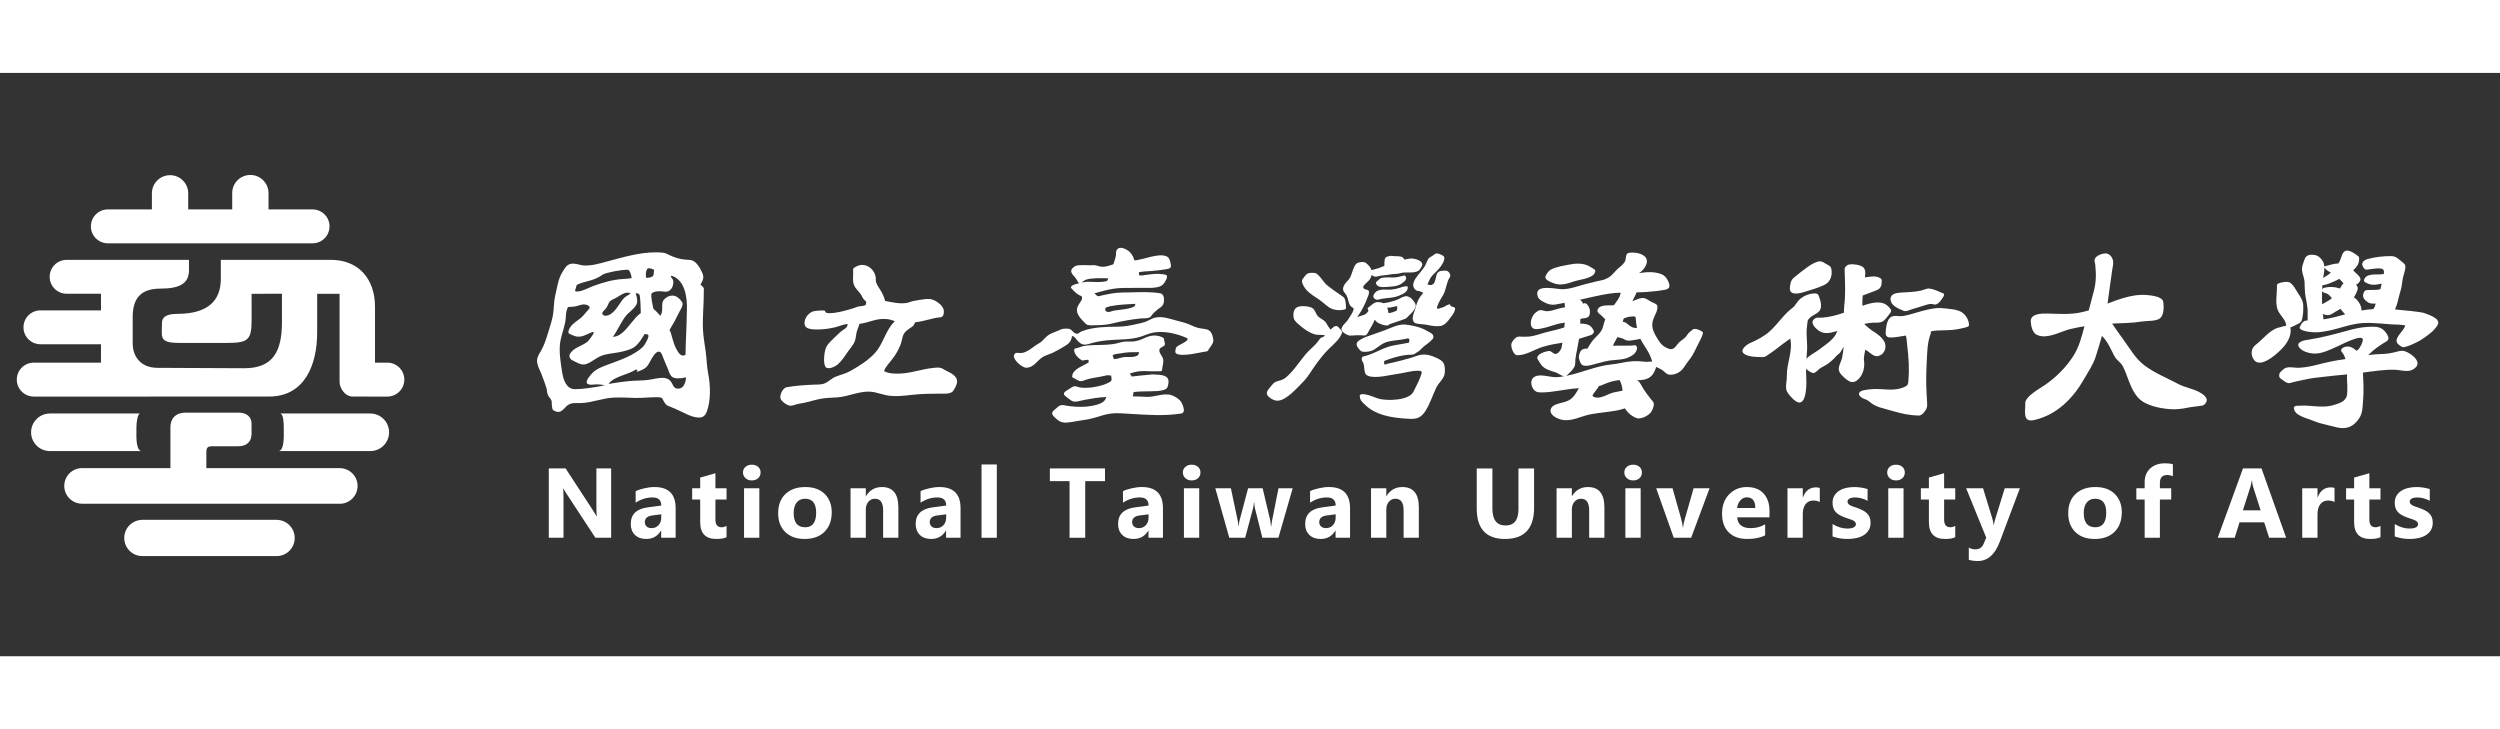 <svg width="240" height="70" viewBox="0 0 300 70" fill="none" xmlns="http://www.w3.org/2000/svg">
<rect x="0" y="0" width="300" height="70" fill="#333333" stroke="none"/>
<path fill-rule="evenodd" clip-rule="evenodd" d="M84.982 36.086C84.811 35.228 84.805 34.347 84.691 33.481C84.57 32.571 84.392 31.667 84.353 30.748C84.289 29.244 84.469 27.743 84.455 26.239C84.454 26.12 84.494 25.846 84.409 25.74C84.294 25.596 84.214 25.544 84.166 25.512C84.035 25.426 84.074 25.358 84.146 25.235C84.165 25.202 84.19 25.159 84.22 25.104C84.513 24.571 84.418 24.219 84.094 23.627C83.917 23.244 83.588 22.822 83.329 22.646C83.046 22.453 82.879 22.444 82.546 22.425C82.354 22.414 82.114 22.4 81.775 22.346C81.052 22.21 80.524 21.954 80.175 21.785C80.091 21.744 80.017 21.708 79.942 21.675C79.792 21.585 79.33 21.531 78.707 21.531C76.705 21.531 74.76 22.119 72.843 22.632C71.961 22.868 71.065 23.142 70.142 23.111C69.612 23.093 69.079 22.814 68.547 22.901C67.975 22.995 67.78 23.459 67.491 23.903L67.474 23.929C66.991 24.669 66.841 25.828 66.633 26.677C66.45 27.426 66.488 28.204 66.369 28.962C66.251 29.717 65.998 30.441 65.773 31.168C65.534 31.939 65.299 32.724 64.878 33.42C64.626 33.837 64.398 34.202 64.456 34.703C64.512 35.185 64.758 35.614 64.94 36.056C65.168 36.611 65.364 37.179 65.553 37.748C65.654 38.051 65.633 38.395 65.765 38.687C65.885 38.952 66.193 39.15 66.203 39.461C66.213 39.802 66.231 40.372 66.39 40.471C66.616 40.61 66.813 40.678 66.992 40.678C67.345 40.678 67.594 40.403 67.858 40.113C68.437 39.475 68.998 39.652 69.794 39.614C71.09 39.553 72.306 39.031 73.606 38.963C74.481 38.917 75.357 38.98 76.232 39.001C77.081 39.021 77.922 38.914 78.77 38.914C79.323 38.914 79.437 38.989 79.478 39.07L79.512 39.138C79.658 39.43 79.857 39.829 80.157 39.946C80.791 40.192 81.386 40.453 81.996 40.759C82.6 41.062 83.249 41.358 83.938 41.358C84.369 41.358 84.645 41.082 84.795 40.699C85.321 39.351 85.26 37.48 84.982 36.086ZM77.617 23.606C77.683 23.48 77.767 23.438 77.862 23.437C78.052 23.435 78.244 23.535 78.422 23.589L78.482 23.607L78.477 23.738C78.455 24.382 78.422 24.522 77.632 24.595L77.585 24.599L77.558 24.561C77.463 24.424 77.48 23.869 77.617 23.606ZM76.321 26.537L76.29 26.405C76.588 26.487 76.738 26.465 76.784 26.801C76.859 27.351 76.866 27.91 76.885 28.465C76.885 28.474 76.897 28.813 76.897 28.813L76.861 28.838C76.478 29.102 76.116 29.551 75.732 30.026C75.128 30.774 74.503 31.547 73.73 31.653L73.547 31.678L73.653 31.527C73.804 31.312 73.994 30.973 74.195 30.614C74.541 29.996 74.933 29.296 75.284 28.946C76.616 27.791 76.588 27.672 76.321 26.537ZM72.63 29.14C72.549 29.14 72.471 29.112 72.399 29.058C72.162 28.88 72.307 28.686 72.467 28.527C72.627 28.369 72.773 28.206 72.875 28.004C72.975 27.805 73.033 27.582 73.191 27.417C73.359 27.241 73.604 27.154 73.818 27.049C74.231 26.845 74.795 26.354 75.319 26.368C75.44 26.371 75.56 26.402 75.674 26.469C75.636 26.507 75.591 26.532 75.543 26.561C75.246 26.738 74.964 26.896 74.744 27.17C74.22 27.824 73.627 29.138 72.63 29.14ZM69.016 26.094C69.017 26.091 69.109 25.796 69.199 25.473L69.209 25.438L69.242 25.422C69.647 25.223 70.054 25.116 70.448 25.013C71.044 24.856 71.66 24.694 72.316 24.205C72.729 23.958 74.464 23.618 75.309 23.618C75.614 23.618 75.763 24.384 75.789 24.537L75.802 24.61L75.73 24.629C75.484 24.693 75.104 24.714 74.736 24.734C73.529 24.801 72.368 25.151 71.235 25.556C70.634 25.771 69.867 26.235 69.216 26.235C69.13 26.235 69.071 26.214 69.033 26.17L69.003 26.136L69.016 26.094ZM70.425 37.225C70.484 37.334 70.717 37.418 70.922 37.418C71.149 37.418 71.435 37.361 71.797 37.379C72.055 37.392 72.649 37.474 72.649 37.474C72.504 37.454 72.252 37.561 72.104 37.586C71.096 37.751 70.006 37.95 68.984 37.95C67.942 37.95 67.591 36.77 67.459 35.93C67.274 34.754 67.03 33.308 67.253 32.14C67.436 31.182 67.853 30.273 67.898 29.289C67.915 28.927 67.957 28.441 68.161 28.121L68.183 28.086L68.225 28.084C68.548 28.068 68.883 28.066 69.197 27.982C69.486 27.904 69.768 27.78 70.072 27.78C70.278 27.78 70.694 27.873 70.751 28.111C70.781 28.237 70.676 28.348 70.484 28.55C70.198 28.852 69.954 29.215 69.622 29.468C69.054 29.901 68.273 30.349 68.198 31.142C68.185 31.282 68.647 31.445 68.752 31.493C69.389 31.786 69.881 31.636 70.489 31.351C70.695 31.255 70.908 31.155 71.116 31.091L71.139 31.085H71.151C71.191 31.085 71.225 31.109 71.239 31.145C71.301 31.313 70.562 32.203 70.553 32.21C69.952 32.729 69.096 32.872 68.563 33.48C68.431 33.631 68.341 33.765 68.336 33.926C68.321 34.436 68.814 34.527 69.176 34.729C69.555 34.94 69.944 35.082 70.374 34.927C71.141 34.65 71.664 34.044 72.492 33.832C73.244 33.64 74.028 33.609 74.78 33.413C75.354 33.264 76.007 33.096 76.42 32.639C76.818 32.198 76.818 32.198 77.33 31.374L77.354 31.336H77.399C77.496 31.336 77.586 31.355 77.694 31.378C77.751 31.391 77.793 31.43 77.81 31.489C77.896 31.782 77.297 32.725 77.216 32.806C76.132 33.898 74.381 34.467 72.966 34.994C72.245 35.262 71.516 35.523 70.988 36.113C70.817 36.306 70.272 36.94 70.425 37.225ZM81.249 37.883C80.811 37.841 80.718 37.297 80.49 37.01C80.484 37.002 80.477 36.994 80.471 36.986C80.231 36.702 79.887 36.589 79.519 36.589C78.876 36.589 78.246 36.8 77.607 36.861C76.898 36.929 76.183 36.913 75.474 36.984C74.94 37.037 74.401 37.096 73.872 37.186C73.599 37.233 73.292 37.29 73.034 37.325C73.315 36.834 74.146 36.5 74.654 36.315C75.266 36.093 75.899 35.863 76.273 35.614L76.302 35.601L76.324 35.6C76.335 35.599 76.346 35.599 76.357 35.599C76.377 35.599 76.437 35.599 76.48 35.651C76.52 35.7 76.438 35.806 76.385 35.883C76.569 35.847 76.82 35.731 76.901 35.698C77.117 35.611 77.326 35.504 77.502 35.351C77.857 35.042 78.004 34.573 78.257 34.19C78.428 33.931 78.663 33.531 78.988 33.448C79.001 33.445 79.014 33.443 79.027 33.443C79.351 33.443 79.468 33.872 79.557 34.113C79.738 34.601 79.972 35.068 80.159 35.555C80.267 35.836 80.351 36.136 80.548 36.37C80.862 36.743 81.463 36.656 81.889 36.613C81.984 36.603 82.318 36.525 82.318 36.525C82.318 36.525 82.318 37.984 81.249 37.883ZM82.431 28.38C82.424 28.568 82.418 28.75 82.416 28.92C82.408 29.712 82.374 30.516 82.341 31.293C82.307 32.104 82.271 32.942 82.265 33.767V33.818L82.218 33.84C82.197 33.85 82.177 33.86 82.157 33.87C81.666 34.118 81.303 33.399 81.119 33.045C80.905 32.633 80.778 32.185 80.655 31.739C80.565 31.411 80.479 31.101 80.364 30.883L80.344 30.845L80.364 30.807C80.55 30.451 80.785 30.124 80.971 29.768C81.168 29.39 81.344 29 81.55 28.626C81.688 28.374 81.992 27.892 81.897 27.584C81.556 27.019 81.132 26.72 80.669 26.72C80.296 26.72 79.956 26.912 79.702 27.177C79.235 27.665 79.661 28.492 79.296 29.053L79.236 29.146L79.165 29.061C79.129 29.019 78.568 28.414 78.447 28.341L78.419 28.324L78.411 28.293C78.407 28.277 78.004 26.626 78.217 26.443C78.464 26.231 78.863 26.201 79.173 26.198C79.526 26.194 79.936 26.35 80.265 26.163C80.499 26.03 80.678 25.777 80.743 25.517C80.865 25.032 80.803 24.777 80.488 24.468L80.567 24.333C82.213 24.81 82.479 27.001 82.431 28.38Z" fill="white"/>
<path fill-rule="evenodd" clip-rule="evenodd" d="M105.642 29.541C106.201 29.486 106.779 29.536 107.273 29.753L107.381 29.801L107.297 29.885C106.253 30.928 106.001 32.479 105.03 33.571C104.221 34.482 103.078 35.185 102.023 35.779C101.465 36.093 100.841 36.221 100.254 36.464C99.743 36.675 99.365 37.133 98.839 37.301C98.462 37.421 98.014 37.392 97.623 37.409C96.56 37.455 95.479 37.536 94.429 37.709C93.964 37.786 93.656 38.456 93.639 38.872C93.624 39.249 93.973 39.51 94.253 39.698C94.599 39.93 94.871 40.011 95.271 39.862C95.707 39.7 96.17 39.665 96.62 39.56C97.252 39.413 97.873 39.218 98.512 39.099C99.16 38.978 99.812 38.988 100.467 38.938C102.004 38.821 103.398 37.989 104.968 38.327C105.421 38.424 105.86 38.575 106.314 38.67C107.339 38.884 108.411 38.746 109.44 38.631C110.552 38.506 111.634 38.49 112.751 38.488C113.174 38.487 114.046 38.569 114.354 38.193C114.751 37.623 114.909 37.179 114.831 36.841C114.665 36.119 113.694 35.875 113.152 35.514C112.791 35.274 112.258 35.372 111.854 35.417C110.625 35.554 109.445 35.986 108.209 36.068C107.572 36.111 106.787 36.112 106.194 35.842C106.194 35.842 106.148 35.821 106.147 35.82C105.926 35.719 106.721 34.782 106.8 34.688C107.444 33.926 108.057 32.938 108.251 31.947C108.398 31.199 108.653 31.017 109.211 30.618C109.334 30.53 109.478 30.46 109.583 30.349C109.695 30.231 109.718 30.079 109.814 29.951L109.835 29.923L109.869 29.919C110.393 29.856 110.905 29.736 111.415 29.604C111.894 29.48 112.347 29.362 112.91 29.317C113.001 29.31 113.078 29.259 113.139 29.167C113.278 28.956 113.297 28.578 113.227 28.372C113.06 27.877 112.561 27.502 112.111 27.285C111.717 27.095 111.298 27.096 110.875 27.162C110.444 27.229 110.001 27.288 109.575 27.378C109.293 27.437 109.03 27.576 108.744 27.613C107.906 27.723 107.072 27.533 106.255 27.369L106.203 27.359L106.192 27.307C106.093 26.839 105.86 26.413 105.614 26.007C105.406 25.664 105.082 25.264 105.101 24.841C105.148 23.815 104.203 22.849 103.156 23.076C103.016 23.106 102.357 23.353 102.374 23.559C102.425 24.139 102.279 24.74 102.433 25.311C102.602 25.939 103.205 26.268 103.453 26.849C103.54 27.053 103.709 27.258 103.887 27.393C104.004 27.501 103.919 27.739 103.89 27.809L103.88 27.833L103.858 27.847C103.625 27.996 103.339 27.97 103.078 28.019C102.807 28.07 102.558 28.196 102.294 28.275C101.417 28.538 100.397 28.833 99.475 28.833C99.273 28.833 99.145 28.796 99.074 28.718C99.039 28.68 99.02 28.633 99.016 28.579C99.003 28.411 97.724 28.567 97.588 28.611C96.95 28.817 96.356 29.623 96.6 30.319C96.772 30.809 97.715 30.785 98.124 30.785C98.84 30.785 99.562 30.682 100.257 30.514C100.747 30.395 101.2 30.156 101.711 30.131C101.729 30.163 101.718 30.187 101.709 30.223C101.643 30.473 101.586 30.575 101.354 30.721C100.908 31.003 100.528 31.373 100.153 31.743C99.787 32.104 99.363 32.463 99.139 32.936C98.921 33.396 98.775 34.655 99.006 35.183C99.255 35.75 100.265 35.226 100.551 34.962C100.988 34.559 101.33 34.069 101.657 33.576C101.942 33.147 102.382 32.693 102.567 32.215C102.745 31.755 102.711 31.249 102.899 30.779C102.978 30.581 103.06 30.377 103.121 30.157L103.136 30.104L103.19 30.098C104.031 30.01 104.803 29.624 105.642 29.541Z" fill="white"/>
<path d="M140.609 38.684C139.681 38.355 138.633 38.897 137.682 38.875C137.187 38.864 136.694 38.819 136.199 38.819C136.132 38.819 136.067 38.82 136.002 38.822L135.933 38.824C135.97 38.701 136.001 38.498 136.025 38.304C136.478 38.236 136.952 38.222 137.453 38.213C138.33 38.197 139.553 38.234 139.981 37.878C140.106 37.755 140.163 37.536 140.184 37.394C140.189 37.359 140.194 37.326 140.2 37.295C140.295 36.804 140.127 36.492 139.688 36.34C139.349 36.222 138.914 36.205 138.565 36.192C138.466 36.188 138.374 36.184 138.305 36.179L138.106 36.198C137.329 36.27 136.596 36.337 135.862 36.425L135.802 36.432L135.778 36.377C135.751 36.313 135.67 36.213 135.642 36.18L135.566 36.091L135.676 36.051C136.455 35.768 137.178 35.744 137.994 35.802C138.341 35.827 138.683 35.782 139.027 35.8C139.139 35.806 139.435 35.837 139.444 35.663C139.47 35.196 139.703 34.688 139.542 34.228C139.425 33.894 139.054 33.578 139.135 33.194C139.179 32.987 139.495 32.89 139.643 32.777C139.731 32.71 139.789 32.672 139.791 32.557C139.794 32.381 139.702 32.198 139.689 32.02C139.683 31.933 139.678 31.886 139.657 31.85C139.363 31.602 138.884 31.513 138.51 31.512C138.085 31.511 137.695 31.657 137.313 31.831C136.856 32.039 136.411 32.208 135.905 32.231C135.422 32.252 134.926 32.187 134.456 32.337C133.051 32.785 131.641 32.554 130.212 32.741C129.911 32.781 129.634 32.901 129.347 32.992C129.233 33.028 128.998 33.045 128.917 33.134C128.822 33.56 129.193 34.114 129.828 34.488C129.84 34.497 129.86 34.509 129.907 34.509C129.96 34.509 130.026 34.495 130.103 34.478C130.212 34.454 130.336 34.428 130.478 34.428C130.503 34.428 130.529 34.429 130.555 34.431L130.63 34.436V34.749L130.592 34.773C130.438 34.868 130.256 34.961 130.064 35.058C129.406 35.392 128.662 35.771 128.661 36.44C128.678 36.552 128.795 36.608 129.018 36.705C129.21 36.789 129.417 36.958 129.624 36.989C129.836 37.021 130.052 36.913 130.246 36.844C131.035 36.561 131.909 36.529 132.699 36.311C132.89 36.258 133.083 36.277 133.275 36.312L133.341 36.324V36.391C133.341 36.409 133.348 36.436 133.357 36.468C133.385 36.572 133.428 36.729 133.339 36.966L133.33 36.99L133.308 37.004C133.053 37.173 132.769 37.311 132.479 37.408C131.63 37.693 130.557 37.866 129.665 37.755C129.337 37.714 129.022 37.488 128.709 37.67C128.481 37.803 128.258 37.949 128.037 38.093C127.776 38.263 127.507 38.448 127.788 38.733C127.965 38.911 128.187 39.045 128.384 39.199C128.641 39.4 128.821 39.473 129.149 39.44C129.475 39.407 129.788 39.298 130.109 39.24C130.932 39.089 131.784 38.934 132.635 38.895L132.744 38.89L132.717 38.995C132.552 39.647 131.56 39.856 131.004 39.958C130.139 40.117 129.262 40.093 128.392 39.994C128.277 39.981 128.147 39.959 128.009 39.936C127.764 39.895 127.46 39.804 127.219 39.9C126.993 39.99 126.831 40.196 126.644 40.344C126.483 40.472 126.26 40.625 126.261 40.856C126.262 41.077 126.505 41.276 126.651 41.411C126.998 41.732 127.258 41.93 127.712 41.959C127.749 41.961 127.788 41.963 127.828 41.963C128.37 41.965 128.897 41.823 129.431 41.747C130.051 41.66 130.672 41.569 131.276 41.399C131.957 41.207 132.627 40.954 133.334 40.873C134.057 40.79 134.786 40.864 135.51 40.906C137.592 41.025 139.727 41.202 141.797 40.861C141.975 40.832 142.066 40.607 142.07 40.474C142.042 40.169 141.938 39.821 141.782 39.557C141.533 39.141 141.06 38.844 140.609 38.684ZM134.995 34.089C134.56 34.108 134.162 34.336 133.727 34.336H133.668L133.65 34.28C133.634 34.23 133.615 34.179 133.597 34.127C133.574 34.063 133.551 33.999 133.533 33.939L133.514 33.877L133.57 33.845C133.839 33.694 134.224 33.712 134.521 33.648C134.88 33.572 135.229 33.537 135.58 33.521C135.911 33.506 136.244 33.508 136.589 33.508H136.682L136.669 33.6C136.639 33.818 136.543 33.899 136.388 33.965C135.94 34.155 135.467 34.068 134.995 34.089Z" fill="white"/>
<path d="M145.599 32.021C145.517 31.521 145.405 30.965 144.857 30.792C144.501 30.679 144.119 30.69 143.758 30.593C143.386 30.493 143.037 30.323 142.684 30.173C142.235 29.983 141.786 29.875 141.316 29.755C140.44 29.531 139.458 29.136 138.545 29.384C138.18 29.483 137.864 29.701 137.515 29.84C137.184 29.971 136.823 30.04 136.477 30.12C135.708 30.298 134.923 30.452 134.13 30.455C132.753 30.461 131.296 30.485 129.982 30.943C129.855 30.987 129.726 31.041 129.611 31.11C129.509 31.171 129.411 31.282 129.288 31.297C128.827 31.353 128.644 30.71 128.196 30.694C127.997 30.687 127.796 30.676 127.597 30.705C127.378 30.737 127.184 30.843 126.984 30.929C126.514 31.132 126.007 31.266 125.614 31.612C125.297 31.891 125.052 32.247 124.673 32.452C124.143 32.739 123.706 33.173 123.161 33.434C122.923 33.548 122.693 33.614 122.43 33.615C122.257 33.615 121.933 33.534 121.791 33.678C121.252 34.223 122.636 35.377 123.128 35.377C124.052 35.377 124.417 34.547 125.094 34.118C125.484 33.871 125.948 33.767 126.363 33.569C126.833 33.345 127.278 33.069 127.728 32.807C128.22 32.521 128.538 32.243 128.624 31.657C128.624 31.656 128.634 31.588 128.634 31.588H128.704C128.908 31.588 129.175 31.989 129.299 32.125C129.731 32.596 130.059 32.702 130.678 32.516C131.007 32.417 131.34 32.331 131.676 32.262C132.066 32.182 132.461 32.128 132.856 32.088C134.195 31.951 135.631 32.059 136.925 31.639C137.327 31.508 137.715 31.333 138.125 31.226C139.5 30.865 141.197 31.255 142.46 31.831L142.492 31.846L142.503 31.879C142.628 32.254 141.323 32.643 141.153 32.938C141.082 33.061 140.985 33.453 141.073 33.59C141.291 33.928 142.309 33.821 142.623 33.79C143.26 33.729 143.88 33.557 144.512 33.462C144.616 33.446 144.916 33.432 144.966 33.32C145.139 32.929 145.673 32.472 145.599 32.021Z" fill="white"/>
<path d="M128.569 25.854C128.899 26.207 129.287 26.622 129.757 26.777L129.791 26.788L129.805 26.821L129.822 26.863C129.88 26.99 129.828 27.197 129.762 27.306C129.452 27.816 129.057 28.231 129.312 28.865C129.513 29.363 129.953 29.76 130.323 30.134C130.519 30.332 131.061 30.288 131.336 30.28C131.349 30.28 131.36 30.279 131.372 30.279C132.02 30.267 132.703 30.253 133.333 30.096C134.495 29.806 135.652 29.596 136.843 29.466C137.206 29.427 137.925 29.529 138.154 29.165C138.346 28.86 138.635 28.607 138.915 28.386C139.161 28.192 139.489 28.039 139.6 27.723C139.74 27.329 139.764 26.535 139.211 26.443C138.106 26.26 136.929 26.305 135.814 26.33C135.021 26.348 134.208 26.334 133.423 26.462C133.013 26.529 132.61 26.627 132.203 26.71C132.081 26.735 131.846 26.828 131.725 26.785C131.604 26.742 131.445 26.536 131.332 26.449C131.69 26.343 132.052 26.246 132.414 26.152C133.231 25.94 133.992 25.813 134.837 25.802C135.92 25.788 137.004 25.803 138.087 25.791C138.558 25.786 139.192 25.73 139.552 25.394C139.735 25.223 140.252 24.449 139.95 24.251C139.829 24.172 139.186 24.118 139.063 24.112C138.53 24.088 137.999 24.181 137.472 24.245C137.215 24.276 136.945 24.358 136.69 24.279L136.689 24.221C136.687 24.152 136.682 24.075 136.673 23.995L136.665 23.923L136.735 23.907C137.179 23.809 137.65 23.81 138.103 23.774C138.688 23.727 139.272 23.666 139.85 23.568C140.292 23.493 140.591 23.471 140.498 22.976C140.435 22.642 140.341 22.164 139.992 22.013C139.438 21.773 138.72 21.931 138.155 22.054C137.973 22.093 136.158 22.599 136.117 22.478C136.11 22.457 136.104 22.434 136.099 22.412C135.979 21.959 135.687 21.515 135.285 21.267C134.975 21.075 134.381 20.813 134.08 21.155C133.859 21.407 133.948 21.623 133.908 21.928C133.885 22.106 133.82 22.284 133.766 22.455C133.714 22.621 133.661 22.788 133.624 22.918L133.613 22.957L133.575 22.971C132.994 23.191 132.329 23.388 131.72 23.152C131.426 23.038 131.093 23.077 130.785 23.08C130.423 23.083 130.062 23.051 129.699 23.068C129.466 23.079 129.159 23.085 128.96 23.223C128.698 23.405 128.561 23.574 128.543 23.74C128.514 24.01 128.765 24.256 128.929 24.438C129.123 24.654 129.279 24.945 129.35 25.064C129.421 25.183 129.469 25.244 129.469 25.244C129.257 25.291 129.058 25.356 128.865 25.418C128.726 25.467 128.384 25.656 128.569 25.854ZM132.727 28.152L132.733 28.148L132.74 28.145C133.454 27.864 134.76 27.792 135.714 27.739C135.865 27.731 136.009 27.723 136.142 27.715L136.229 27.71L136.228 27.797C136.226 28.018 136.018 28.088 135.818 28.155L135.743 28.18C135.365 28.312 134.819 28.378 134.337 28.436C133.917 28.486 133.521 28.534 133.362 28.614C133.272 28.658 133.156 28.683 133.037 28.683C132.876 28.683 132.69 28.636 132.652 28.509C132.612 28.41 132.623 28.216 132.727 28.152ZM130.01 24.993C130.176 24.839 130.479 24.753 130.74 24.708C130.74 24.708 131.393 24.632 131.901 24.632C132.158 24.632 132.533 24.628 132.901 24.647L132.987 24.652C132.997 24.652 132.967 24.74 132.947 24.787C132.891 24.92 132.822 24.981 132.822 24.981L132.788 24.989C132.473 25.063 132.146 25.097 131.759 25.097C131.554 25.097 131.355 25.088 131.163 25.079C130.979 25.07 130.806 25.062 130.635 25.062C130.363 25.062 130.146 25.084 129.95 25.13L129.795 25.167L130.01 24.993Z" fill="white"/>
<path d="M185.887 25.001C186.126 25.129 186.382 25.232 186.643 25.306C187.393 25.519 188.147 25.272 188.854 25.027C189.499 24.804 190.864 24.692 191.296 24.123C191.385 24.006 191.426 23.901 191.438 23.763C191.454 23.583 191.01 23.388 190.887 23.307C190.152 22.818 189.261 22.825 188.424 22.982C187.707 23.117 186.735 23.256 186.092 23.611C186.052 23.633 186.014 23.658 185.978 23.686C185.786 23.833 185.65 24.051 185.527 24.254C185.306 24.624 185.582 24.837 185.887 25.001Z" fill="white"/>
<path d="M158.355 27.241C158.872 27.599 159.324 28.145 159.932 28.347C160.296 28.468 160.714 28.506 161.092 28.441C161.184 28.425 161.519 28.387 161.519 28.242C161.519 27.449 161.413 27.034 161.166 26.858C160.505 26.388 159.811 25.957 159.195 25.426C158.811 25.095 158.291 24.163 157.824 24.007C157.694 23.997 157.563 23.989 157.433 23.989C156.887 23.989 156.762 24.129 156.414 24.615C156.352 24.702 156.258 24.791 156.242 24.9C156.191 25.229 156.507 25.723 156.706 25.965C157.152 26.51 157.784 26.846 158.355 27.241Z" fill="white"/>
<path d="M160.805 30.726C160.705 30.597 160.589 30.469 160.443 30.394C160.41 30.377 160.375 30.369 160.336 30.369C160.148 30.369 159.923 30.567 159.774 30.699L159.65 30.807L159.598 30.743C159.598 30.672 159.401 30.451 159.36 30.38C159.288 30.254 159.221 30.125 159.142 30.004C158.869 29.581 158.394 29.506 158.095 29.128C157.857 28.828 157.808 28.4 157.448 28.199C157.146 28.031 156.727 28 156.387 27.988C156.025 27.975 155.599 28.033 155.385 28.359C155.192 28.652 155.164 29.09 155.248 29.424C155.331 29.751 155.613 29.976 155.855 30.19C156.414 30.685 157.12 31.216 157.856 31.389C158.185 31.466 158.522 31.412 158.853 31.459L158.989 31.478L158.906 31.587C158.806 31.72 158.617 31.712 158.491 31.811C158.353 31.919 158.268 32.081 158.163 32.217C157.951 32.493 157.727 32.735 157.463 32.962C156.383 33.892 155.686 35.223 154.662 36.219C154.336 36.536 154.095 36.769 153.649 36.893C153.383 36.967 153.095 37.028 152.872 37.201C152.753 37.293 152.384 37.767 152.287 37.879C152.117 38.075 151.933 38.341 152.058 38.608C152.243 39.004 152.877 39.328 153.278 39.333H153.288C154.357 39.333 155.679 37.761 156.372 37.071C156.973 36.473 157.36 35.739 157.853 35.059C158.365 34.353 158.89 33.669 159.518 33.062C160.095 32.504 160.758 31.965 161.048 31.19L161.038 31.089C161.024 30.973 160.872 30.813 160.805 30.726Z" fill="white"/>
<path d="M163.841 31.492C164.068 31.43 164.18 31.097 164.288 30.914C164.411 30.706 164.76 30.141 164.959 29.623C165.102 29.796 165.266 29.95 165.471 30.045C165.694 30.148 165.936 30.251 166.179 30.289C166.204 30.293 166.241 30.298 166.285 30.302C166.431 30.315 166.648 30.314 166.69 30.215C166.694 30.205 166.699 30.184 166.703 30.17C166.888 30.116 167.165 30.025 167.305 29.969C167.472 29.902 168.386 29.591 168.595 29.521L168.597 29.514C168.767 29.472 168.919 29.263 169.042 29.151C169.32 28.897 169.781 28.44 169.875 28.062C169.964 27.702 169.659 27.432 169.463 27.162C169.323 26.969 169.006 26.821 168.78 26.789C168.768 26.787 168.756 26.787 168.743 26.787C168.5 26.787 168.018 27.028 167.857 27.128C167.695 27.229 166.91 27.47 166.652 27.525C166.493 27.559 166.213 27.605 166.012 27.637C165.795 27.535 165.531 27.498 165.302 27.498C164.87 27.498 164.484 27.98 164.143 28.187C164.129 28.196 164.123 28.205 164.12 28.22C164.105 28.31 164.153 28.432 164.223 28.56C164.102 28.719 163.972 28.887 163.796 28.98C163.58 29.093 163.325 29.132 163.098 29.216L162.862 29.307L163.001 29.096C163.46 28.454 163.832 27.701 164.097 26.961C164.201 26.67 164.344 26.481 164.245 26.16C164.223 26.089 164.115 26.038 164.028 26.022C163.612 25.946 163.59 25.78 163.583 25.715C163.557 25.471 164.209 25.019 164.345 24.818C164.468 24.637 164.552 24.442 164.595 24.242C164.693 24.359 164.907 24.435 165.021 24.448C165.039 24.45 165.057 24.451 165.075 24.451C165.303 24.456 165.52 24.337 165.747 24.323C166.189 24.295 166.617 24.21 167.055 24.153C167.376 24.111 167.72 24.128 168.032 24.032C168.677 23.834 169.38 24.075 170.017 23.831L170.046 23.82C170.235 23.747 170.317 23.685 170.422 23.512C170.518 23.356 170.633 23.231 170.666 23.045C170.754 22.545 169.869 22.305 169.504 22.273C169.485 22.271 169.463 22.271 169.44 22.271C169.132 22.271 168.829 22.335 168.526 22.402C168.459 22.219 168.263 22.082 168.084 22.038C167.769 21.962 167.437 22.025 167.12 21.966C166.849 21.915 166.659 21.996 166.4 22.068C166.128 22.144 166.128 22.682 166.128 22.912V23.155C165.9 23.238 165.682 23.344 165.452 23.422C165.161 23.521 164.86 23.582 164.564 23.665C164.548 23.614 164.543 23.563 164.519 23.512C164.403 23.265 164.262 23.101 163.915 22.811C163.819 22.731 163.678 22.69 163.495 22.69C163.232 22.69 162.98 22.776 162.973 22.778C162.372 22.95 162.279 24.299 161.878 24.76C161.595 25.085 161.22 25.415 161.168 25.869C161.134 26.169 161.343 26.359 161.504 26.579C161.808 26.995 161.759 27.558 162.063 27.967C162.152 28.087 162.436 28.165 162.436 28.325C162.436 28.409 162.396 28.502 162.341 28.631L162.305 28.716C162.218 28.924 162.064 29.101 161.954 29.297C161.838 29.505 161.717 29.709 161.551 29.882C161.311 30.133 161.037 30.379 160.976 30.737C160.915 31.095 161.73 31.511 162 31.523C162.247 31.534 162.501 31.484 162.75 31.481C162.939 31.479 163.129 31.479 163.319 31.483C163.49 31.487 163.675 31.538 163.841 31.492ZM167.562 27.994C167.564 27.994 167.656 27.978 167.656 27.978C167.656 28.139 167.69 28.33 167.619 28.477C167.606 28.503 167.586 28.523 167.567 28.545C167.426 28.592 167.289 28.665 167.152 28.712C166.978 28.773 166.796 28.806 166.613 28.83C166.582 28.592 166.546 28.352 166.464 28.142C166.763 28.235 167.275 28.041 167.562 27.994Z" fill="white"/>
<path d="M165.938 25.7C166.396 25.7 166.865 25.649 167.32 25.598C167.771 25.548 168.15 25.353 168.485 25.053C168.612 24.939 168.736 24.803 168.735 24.622C168.735 24.521 168.655 24.306 168.521 24.306C168.511 24.306 168.502 24.307 168.493 24.309C168.057 24.411 167.703 24.538 167.243 24.546C166.772 24.554 166.299 24.503 165.832 24.59C165.68 24.618 165.538 24.736 165.427 24.838C165.355 24.905 165.132 25.064 165.122 25.158C165.096 25.389 165.287 25.553 165.473 25.629C165.586 25.676 165.747 25.7 165.938 25.7Z" fill="white"/>
<path d="M164.794 26.847C164.818 27.018 165.004 27.167 165.163 27.207C165.199 27.216 165.234 27.22 165.27 27.221C165.434 27.223 165.598 27.146 165.757 27.116C166.508 26.976 167.152 27.035 167.893 26.725C168.301 26.555 168.893 26.316 168.93 25.802C168.937 25.703 168.92 25.646 168.904 25.628C168.903 25.627 168.878 25.601 168.762 25.601C168.579 25.601 168.333 25.663 168.266 25.688C167.763 25.873 167.227 26.003 166.689 26.013C166.378 26.019 166.067 25.971 165.757 26.017C165.521 26.052 165.184 26.152 165.028 26.348C164.93 26.472 164.771 26.678 164.794 26.847Z" fill="white"/>
<path d="M174.517 28.143C174.45 28.102 174.376 28.081 174.304 28.061C174.24 28.043 174.18 28.026 174.13 27.996C174.055 27.951 174.039 27.893 174.028 27.85C174.019 27.818 174.014 27.796 173.987 27.771C173.987 27.771 173.981 27.768 173.964 27.768C173.825 27.768 173.502 27.924 173.352 28.029C173.223 28.119 173.017 28.173 172.851 28.217C172.77 28.238 172.692 28.258 172.66 28.275C172.191 28.509 172.611 27.65 172.675 27.522C172.834 27.205 173.028 26.907 173.203 26.599C173.568 25.956 173.557 25.126 173.976 24.527C174.096 24.356 174.013 24.149 173.953 24.041C173.726 23.633 173.335 23.711 172.937 23.759C172.036 23.868 172.53 25.23 171.783 25.442C171.605 25.492 171.458 25.419 171.294 25.374C171.37 25.225 171.44 25.077 171.501 24.921C171.74 24.315 172.234 24.008 172.639 23.53C172.897 23.226 173.232 22.781 173.308 22.38C173.385 21.974 173.141 21.906 172.801 21.76C172.472 21.619 172.317 21.612 172.03 21.852C171.913 21.949 171.781 22.025 171.575 22.14C171.297 22.295 171.136 22.963 170.958 23.231C170.717 23.593 170.431 23.923 170.162 24.264C169.75 24.787 169.249 25.513 169.904 26.072C170.02 26.171 170.196 26.144 170.336 26.186C170.465 26.225 170.589 26.281 170.708 26.343L170.792 26.387L170.735 26.463C170.72 26.484 170.692 26.515 170.658 26.553C170.481 26.755 170.335 26.99 170.203 27.224C170.006 27.572 169.928 28.047 169.793 28.429C169.664 28.793 169.453 29.263 169.551 29.657C169.585 29.793 169.709 29.985 169.848 30.034C170.221 30.166 170.78 30.141 171.183 30.223C171.722 30.333 172.289 30.451 172.842 30.371C172.981 30.351 173.122 30.302 173.27 30.204C173.689 29.927 173.978 29.47 174.274 29.075C174.437 28.858 174.54 28.645 174.592 28.423C174.639 28.217 174.623 28.207 174.517 28.143Z" fill="white"/>
<path d="M172.364 34.189C171.756 33.906 171.197 33.729 170.519 33.823C170.149 33.874 169.783 34.057 169.423 34.159C168.997 34.28 168.566 34.385 168.141 34.512C167.659 34.656 166.533 34.889 166.46 34.908C166.415 34.92 166.19 35.036 166.151 34.981C166.122 34.941 166.092 34.888 166.091 34.841C166.09 34.812 166.094 34.775 166.098 34.735C166.105 34.671 166.108 34.617 166.102 34.568C166.143 34.553 166.183 34.538 166.224 34.522C166.858 34.273 167.61 34.045 168.279 33.92C168.527 33.873 168.742 33.85 168.992 33.824C169.232 33.812 169.445 33.829 169.657 33.766C169.801 33.723 169.87 33.63 169.99 33.552C170.095 33.484 170.213 33.44 170.306 33.354C170.616 33.068 170.855 32.797 171.212 32.558C171.438 32.408 171.962 31.942 171.994 31.805C172.111 31.3 171.562 31.154 171.256 30.966C170.479 30.488 169.464 30.285 168.568 30.19C168.553 30.188 168.536 30.188 168.518 30.188C167.694 30.188 166.943 30.58 166.194 30.872C165.465 31.156 164.713 31.378 163.982 31.657C163.646 31.785 163.027 32.035 162.838 32.367C162.732 32.553 162.825 32.768 162.928 32.934C163.007 33.061 163.298 33.422 163.468 33.447C163.887 33.508 164.486 33.459 164.907 33.194C165.505 32.817 165.875 32.411 166.599 32.237C167.238 32.084 167.902 32.074 168.545 31.938C168.68 31.91 169.019 31.78 169.107 31.943C169.148 32.018 169.12 32.197 169.074 32.372C168.452 32.477 167.827 32.594 167.207 32.709C166.332 32.871 165.553 33.298 164.777 33.634C164.485 33.76 164.177 33.864 163.874 33.959C163.839 33.97 163.652 34 163.587 34.028C163.579 34.031 163.575 34.033 163.573 34.034C163.482 34.089 163.405 34.144 163.405 34.393C163.405 34.473 163.468 34.577 163.529 34.678C163.805 35.134 163.619 35.688 163.878 36.136C163.987 36.324 164.353 36.421 164.478 36.441C165.499 36.61 166.792 36.233 167.807 36.099C168.575 35.998 169.341 35.741 170.117 35.741C170.405 35.741 170.692 35.722 170.575 36.116C170.361 36.827 169.934 37.607 169.602 38.272C169.075 39.326 166.467 39.36 165.514 39.11C165.083 38.996 164.682 38.795 164.254 38.674C164.051 38.617 163.363 38.429 163.193 38.658C163.138 38.733 163.195 38.926 163.207 39.01C163.259 39.372 163.657 39.677 163.91 39.916C165.092 41.032 166.867 41.34 168.427 41.463C169.022 41.51 169.497 41.556 169.909 41.463C170.353 41.363 170.723 41.1 171.092 40.502C171.639 39.612 171.914 38.686 172.359 37.751C172.615 37.213 173.272 36.694 173.355 36.108C173.411 35.711 173.42 35.231 173.242 34.861C173.074 34.517 172.693 34.342 172.364 34.189Z" fill="white"/>
<path d="M203.363 30.716C203.195 30.716 203.071 30.829 202.94 30.948C202.887 30.996 202.832 31.047 202.774 31.088C202.553 31.246 202.44 31.528 202.248 31.719C202.013 31.953 201.72 32.12 201.481 32.35C201.239 32.583 201.046 32.993 200.717 33.114C200.38 33.238 199.973 32.997 199.697 32.824C199.413 32.646 199.205 32.387 199.029 32.105C198.553 31.341 198.058 30.587 198.363 29.642C198.54 29.093 198.943 28.593 198.887 27.988C198.862 27.713 198.332 27.577 198.124 27.455C197.829 27.281 197.5 27.01 197.14 27.01C196.938 27.01 196.609 27.091 196.375 27.197C196.219 27.268 196.058 27.336 195.893 27.401C195.964 27.256 196.038 27.111 196.098 26.961C196.157 26.814 196.353 26.528 196.368 26.339C196.742 26.333 197.116 26.321 197.492 26.294C198.239 26.239 199.025 26.166 199.762 26.029C200.257 25.937 200.435 25.721 200.271 25.214C200.128 24.771 199.822 24.328 199.371 24.15C198.543 23.824 197.605 23.877 196.681 24.024C197.039 23.796 197.343 23.491 197.531 23.048C198.073 21.769 196.249 21.414 195.412 21.606C195.055 21.688 195.136 22.29 195.025 22.551C194.851 22.962 194.434 23.221 194.119 23.515C193.826 23.789 193.584 24.112 193.279 24.374C193.054 24.567 192.76 24.694 192.475 24.814C191.715 24.979 190.958 25.161 190.205 25.356C189.301 25.591 188.403 25.953 187.457 25.957C186.758 25.96 183.997 25.236 184.535 26.84C184.68 27.273 185.351 27.566 185.75 27.715C185.851 27.753 185.951 27.779 186.05 27.795C186.456 27.862 186.85 27.768 187.267 27.68C187.424 27.647 187.582 27.62 187.74 27.59C187.762 27.724 187.79 27.909 187.812 28.108C187.553 28.161 187.294 28.213 187.038 28.282C186.585 28.404 186.133 28.583 185.659 28.597C185.383 28.605 185.144 28.464 184.871 28.464C184.851 28.464 184.83 28.465 184.81 28.466C184.622 28.479 184.315 28.722 184.208 28.818C183.826 29.162 183.482 30.069 183.854 30.547C183.963 30.687 184.142 30.738 184.338 30.745C184.617 30.755 184.933 30.676 185.134 30.637C185.91 30.485 186.641 30.134 187.424 30.025C187.54 30.009 187.655 29.984 187.77 29.963C187.752 30.169 187.733 30.369 187.715 30.536C187.104 30.746 186.478 30.903 185.847 31.042C185.197 31.186 184.572 31.438 183.924 31.571C183.559 31.646 183.178 31.666 182.807 31.66C182.484 31.655 182.199 31.564 181.918 31.768C181.685 31.937 181.471 32.191 181.379 32.465C181.259 32.824 181.579 33.776 182.002 33.872C182.015 33.875 182.041 33.878 182.088 33.878C183.159 33.878 184.137 33.18 185.114 32.878C185.89 32.638 186.689 32.501 187.489 32.371C187.438 32.741 187.385 33.02 187.325 33.124C187.191 33.359 187.013 33.664 186.716 33.715C186.434 33.763 186.292 33.503 186.06 33.397C186.022 33.379 185.974 33.37 185.918 33.37C185.543 33.37 184.28 33.749 184.501 34.31C184.567 34.478 184.699 34.612 184.782 34.771C185.181 35.541 185.925 35.682 186.691 35.938C186.937 36.02 187.374 36.367 187.711 36.401C187.415 36.452 187.118 36.491 186.816 36.51C186.003 36.561 184.8 36.025 184.078 36.505C183.425 36.939 183.841 38.231 184.601 38.321C184.724 38.335 184.846 38.342 184.968 38.342C186.404 38.341 187.858 37.932 189.297 37.846C189.356 37.842 189.416 37.84 189.475 37.837C189.466 37.851 189.455 37.859 189.447 37.874C189.019 38.584 188.762 39.13 187.933 39.435C187.414 39.627 186.257 39.703 186.087 40.366C185.925 40.996 186.702 41.417 187.257 41.578C187.338 41.602 187.415 41.62 187.483 41.632C188.651 41.843 189.763 41.167 190.888 40.961C191.912 40.773 192.949 40.696 193.978 40.518C194.231 40.474 194.716 40.336 195.005 40.252C195.268 40.775 195.975 41.327 196.495 41.447C196.537 41.457 196.584 41.462 196.632 41.462C197.171 41.462 197.891 41.075 198.177 40.625C198.337 40.374 198.593 39.746 198.376 39.475C197.861 38.831 197.242 38.068 196.874 37.332C196.767 37.119 196.61 36.974 196.426 36.872C197.245 36.89 198.066 36.754 198.478 35.932C198.564 35.759 198.688 35.515 198.73 35.281C199.007 35.438 199.326 35.521 199.575 35.732C199.815 35.935 200.008 36.184 200.343 36.212C200.417 36.218 200.492 36.219 200.567 36.215C201.05 36.188 201.538 35.959 201.861 35.598C202.151 35.274 202.351 34.88 202.627 34.543C203 34.089 203.264 33.605 203.514 33.075C203.814 32.437 204.487 31.291 204.327 31.101C204.111 30.909 203.653 30.716 203.363 30.716ZM195.735 29.238C195.948 29.228 196.263 29.136 196.283 29.4C196.314 29.808 196.36 30.215 196.434 30.616C196.267 30.593 196.072 30.607 195.917 30.537C195.647 30.415 195.406 30.225 195.183 30.034C195.064 29.932 194.904 29.881 194.722 29.863C194.756 29.755 194.784 29.645 194.824 29.538C194.835 29.509 194.85 29.482 194.861 29.454C195.141 29.345 195.436 29.251 195.735 29.238ZM193.782 38.317C192.996 38.429 192.105 39.211 191.293 38.893C190.963 38.764 191.149 38.592 191.334 38.337C191.511 38.094 191.727 37.858 191.865 37.587C192.036 37.538 192.205 37.482 192.37 37.407C193.049 37.097 193.685 36.926 194.345 36.854C194.585 37.269 194.672 37.695 194.706 38.128C194.504 38.171 193.944 38.294 193.782 38.317ZM197.436 34.667C196.831 34.59 196.359 34.568 195.739 34.614C194.967 34.672 194.218 34.902 193.447 34.972C191.556 35.144 189.783 35.998 187.922 36.359C187.946 36.347 187.973 36.344 187.994 36.325C188.314 36.032 188.69 35.682 188.904 35.305C189.083 34.991 189.007 34.669 189.051 34.326C189.099 33.952 189.169 33.581 189.245 33.211C189.335 32.769 189.416 32.341 189.484 31.914C189.805 31.807 190.125 31.696 190.454 31.606C190.948 31.471 191.557 31.279 191.104 30.68C191.075 30.642 191.047 30.605 191.023 30.568C190.746 30.153 190.136 30.084 189.7 30.084C189.675 30.084 189.653 30.081 189.629 30.081C189.628 30.002 189.634 29.927 189.631 29.847C189.626 29.736 189.638 29.625 189.645 29.514C189.687 29.504 189.729 29.493 189.771 29.483C190.047 29.421 190.426 29.465 190.634 29.232C190.797 29.05 190.789 28.761 190.789 28.533C190.789 28.281 190.504 27.679 190.231 27.636C190.218 27.634 190.203 27.633 190.187 27.633C190.114 27.633 190.015 27.652 189.908 27.679C189.909 27.663 189.913 27.646 189.914 27.63C189.924 27.479 189.75 27.36 189.651 27.264C189.634 27.247 189.621 27.233 189.604 27.216C190.756 26.961 191.901 26.671 193.068 26.491C193.539 26.418 194.009 26.385 194.478 26.367C194.427 26.923 193.977 27.458 193.655 27.885C193.454 27.888 193.252 27.887 193.052 27.891C192.581 27.901 191.758 27.913 191.695 28.54C191.671 28.779 192.007 28.955 192.157 29.097C192.316 29.247 192.455 29.424 192.629 29.557C192.627 29.564 192.623 29.57 192.62 29.577C192.479 29.992 192.417 30.24 192.363 30.458L192.356 30.487C192.159 31.276 191.271 31.771 190.884 32.455C190.797 32.609 190.591 32.851 190.533 33.065C190.416 33.071 190.293 33.073 190.19 33.091C189.875 33.143 189.651 33.282 189.508 33.807C189.43 34.091 189.427 34.129 189.562 34.534C189.666 34.851 189.765 35.015 189.94 35.084C190.379 35.258 191.051 35.023 191.482 34.915C192.031 34.777 192.572 34.605 193.132 34.518C193.952 34.391 194.864 34.471 195.609 34.047C195.639 34.03 195.67 34.013 195.702 33.996C195.872 33.905 196.048 33.81 196.248 33.544C196.401 33.34 196.526 33.026 196.367 32.781C196.246 32.595 196.013 32.716 195.802 32.722C195.56 32.729 194.737 32.733 194.737 32.733C194.665 32.733 194.59 32.731 194.512 32.729C194.203 32.721 193.895 32.734 193.589 32.755C193.595 32.552 193.737 32.341 193.84 32.164C193.928 32.013 194.011 31.858 194.09 31.702C194.269 31.747 194.546 31.818 194.676 31.855C194.759 31.879 194.837 31.926 194.92 31.976C195.108 32.09 195.285 32.127 195.462 32.128C195.731 32.129 196 32.045 196.305 32.018C196.468 32.003 196.679 31.947 196.838 31.899C197.124 32.484 197.54 33.013 197.843 33.585C197.987 33.856 198.11 34.138 198.202 34.431C198.224 34.501 198.243 34.572 198.262 34.642C197.992 34.618 197.671 34.697 197.436 34.667Z" fill="white"/>
<path d="M215.668 26.467C215.982 26.444 216.307 26.356 216.509 26.292C217.322 26.033 218.186 25.805 218.952 25.422C219.663 25.067 219.906 24.294 219.766 23.547C219.681 23.093 219.357 23.088 219.016 22.855C218.53 22.522 218.257 22.558 217.723 22.804C217.37 22.967 217.092 23.162 216.823 23.35C216.551 23.54 215.8 24.124 215.335 24.507C214.888 24.875 214.838 25.206 214.784 25.806C214.732 26.387 215.187 26.503 215.668 26.467Z" fill="white"/>
<path d="M223.683 34.539C223.615 34.1 223.776 33.652 223.834 33.203C223.964 33.282 224.092 33.361 224.194 33.439C224.479 33.659 224.859 34.012 225.251 33.994C225.284 33.992 225.316 33.988 225.349 33.981C226.172 33.805 226.478 32.864 226.097 32.208C225.773 31.651 225.173 31.231 224.627 30.912C224.489 30.831 223.977 30.381 223.751 30.18C223.75 30.159 223.749 30.137 223.747 30.115C224.068 30.047 224.392 29.989 224.719 29.973C225.09 29.954 225.491 30.022 225.841 29.863C226.229 29.686 226.513 29.187 226.786 28.868L226.807 28.844C227.016 28.601 226.914 28.412 226.914 28.412C226.772 28.217 226.65 28.048 226.375 27.843C225.65 27.3 224.471 27.594 223.489 27.947C223.475 27.533 223.489 27.123 223.521 26.713C224.072 26.501 224.628 26.301 225.177 26.082C225.707 25.87 225.801 25.532 225.809 25.001C225.811 24.819 225.785 24.72 225.642 24.631C225.081 24.28 224.388 24.471 223.789 24.534C223.794 24.496 223.8 24.458 223.805 24.42C223.873 23.916 223.869 23.351 223.301 23.153C223.266 23.141 223.233 23.129 223.205 23.118C222.866 22.982 221.869 22.842 221.599 23.134C221.557 23.179 221.521 23.213 221.491 23.243C221.37 23.358 221.349 23.379 221.362 23.795C221.408 25.198 221.478 26.586 221.306 27.99C221.287 28.152 221.283 28.303 221.279 28.449C221.276 28.563 221.273 28.673 221.262 28.778C220.406 29.072 219.514 29.319 218.648 29.37C218.213 29.395 217.92 29.266 217.619 29.618C217.186 30.124 218.054 30.836 218.439 31.044C218.619 31.141 218.807 31.193 218.998 31.213C219.491 31.265 220.008 31.104 220.495 30.961C220.399 31.123 220.308 31.37 220.254 31.452C220.087 31.71 219.878 31.936 219.653 32.143C219.208 32.554 218.695 32.881 218.219 33.254C217.864 33.532 217.129 33.873 216.77 34.313C216.789 34.015 216.811 33.717 216.838 33.42C216.919 32.518 216.736 31.617 216.809 30.715C216.844 30.287 216.892 29.975 216.927 29.747C216.932 29.715 216.935 29.693 216.939 29.665C217.013 29.579 217.07 29.512 217.099 29.476C217.42 29.084 217.971 28.973 218.305 28.594C218.743 28.097 218.428 27.201 218.22 26.683C218.16 26.533 218.007 26.461 217.75 26.461C217.124 26.461 216.438 26.752 215.974 27.161C215.637 27.458 215.467 27.914 215.109 28.183C214.053 28.975 213.365 30.094 212.405 30.976C211.715 31.609 210.806 32.072 209.953 32.443C209.658 32.571 208.913 33.129 209.133 33.525C209.444 34.084 210.774 34.081 211.308 34.097C211.374 34.099 211.433 34.101 211.488 34.101C211.658 34.101 211.778 34.084 211.922 33.993C212.908 33.373 213.803 32.581 214.767 31.922C214.786 31.909 214.81 31.89 214.832 31.873C215.164 33.452 214.383 34.834 214.423 36.368C214.437 36.907 214.261 37.448 214.353 37.986C214.424 38.403 215.124 39.154 215.476 39.386C215.647 39.499 215.795 39.55 215.924 39.552C216.827 39.563 216.789 37.159 216.752 36.552C216.731 36.208 216.727 35.864 216.729 35.52C216.894 35.669 217.267 35.937 217.498 36.002C217.54 36.014 217.577 36.019 217.606 36.015C217.947 35.97 218.201 35.56 218.491 35.398C218.894 35.174 219.285 34.988 219.641 34.672C219.877 34.463 220.085 34.298 220.278 34.055C220.439 33.853 220.672 33.733 220.831 33.541C220.867 33.497 221.081 33.135 221.235 32.875C221.198 33.305 221.146 33.734 221.059 34.152C220.972 34.571 220.705 34.983 220.659 35.399C220.606 35.877 220.908 36.182 221.226 36.48C221.509 36.746 221.775 36.965 222.046 37.054C222.374 37.162 222.711 37.078 223.1 36.652C223.598 36.112 223.794 35.258 223.683 34.539Z" fill="white"/>
<path d="M228.266 28.474C228.367 28.516 228.421 28.54 228.453 28.554C228.471 28.562 228.48 28.566 228.483 28.567C228.495 28.568 228.515 28.569 228.566 28.578C228.593 28.583 228.621 28.585 228.65 28.585C228.881 28.585 229.154 28.445 229.362 28.382C229.786 28.251 230.209 28.116 230.635 27.991C230.992 27.887 231.43 27.702 231.807 27.718C231.937 27.724 232.092 27.818 232.218 27.799C232.521 27.754 232.761 27.506 232.926 27.266C232.959 27.218 233.477 26.573 233.219 26.473C232.633 26.247 232.135 25.948 231.523 25.88C231.184 25.843 230.814 26.058 230.475 26.132C229.706 26.299 228.915 26.311 228.133 26.359C227.547 26.395 226.751 26.508 226.877 27.293C226.978 27.922 227.749 28.258 228.266 28.474Z" fill="white"/>
<path d="M235.376 28.696C235.009 28.479 234.559 28.39 234.14 28.346C233.704 28.3 233.241 28.229 232.806 28.212C232.35 28.194 231.859 28.293 231.414 28.38C230.372 28.584 229.379 29.009 228.33 29.176C227.846 29.253 227.183 28.996 226.795 29.384C226.404 29.774 226.313 30.585 226.281 31.091C226.252 31.544 226.407 31.75 226.888 31.75C227.488 31.75 228.088 31.603 228.689 31.516C228.775 31.723 228.796 31.931 228.817 32.211C228.828 32.354 228.84 32.516 228.864 32.707C229.043 34.136 229.128 35.482 229.012 36.925C228.974 37.404 228.91 37.509 228.56 37.674C227.693 38.082 226.742 38.023 225.813 37.954C225.094 37.9 224.384 37.935 223.675 38.073C223.12 38.181 222.821 38.523 223.36 38.938C223.621 39.139 223.975 39.163 224.242 39.381C224.68 39.738 225.004 39.958 225.55 40.127C226.111 40.301 228.122 40.861 228.572 40.934C228.993 41.003 229.454 41.094 230.261 41.118C230.656 41.13 231.172 40.466 231.246 40.062C231.283 39.861 231.24 39.353 231.19 38.472C231.116 37.17 231.14 35.851 231.213 34.55C231.268 33.561 231.277 32.485 231.597 31.541C231.665 31.34 231.726 31.151 231.724 31.004C231.964 30.961 232.207 30.926 232.456 30.911C233.261 30.864 234.097 30.908 234.885 30.759C235.146 30.71 235.533 30.634 235.874 30.54C236.218 30.444 236.29 30.404 236.28 30.196C236.25 29.617 235.873 28.99 235.376 28.696Z" fill="white"/>
<path d="M264.232 38.495C263.353 37.901 262.269 37.8 261.345 37.307C259.957 36.565 258.558 36.027 257.291 35.064C256.258 34.279 255.61 33.098 254.852 32.07C254.371 31.417 253.911 30.749 253.454 30.079C254.67 30.03 255.873 30.018 257.101 29.823C257.657 29.734 258.791 29.82 259.225 29.423C259.703 28.986 259.664 28.068 259.595 27.488C259.516 26.818 258.078 26.689 257.592 26.651C256.651 26.577 255.7 26.75 254.799 27.012C254.157 27.199 253.53 27.437 252.904 27.681C253.101 26.326 253.265 24.968 253.47 23.615C253.535 23.189 253.67 22.772 253.513 22.35C253.388 22.011 253.087 21.659 252.691 21.659C252.173 21.659 251.186 22.014 251.361 22.674C251.388 22.776 251.419 22.893 251.432 23.024C251.549 24.19 251.548 25.139 251.233 26.284C251.042 26.979 250.846 27.745 250.65 28.494C250.258 28.612 249.861 28.715 249.455 28.787C248.195 29.009 246.931 28.899 245.663 28.877C245.01 28.866 243.65 28.862 243.692 29.829C243.717 30.413 243.916 31.18 244.394 31.418C244.599 31.521 244.815 31.578 245.038 31.601C246.16 31.718 247.454 30.964 248.466 30.727C249.018 30.597 249.576 30.491 250.136 30.401C249.805 31.644 249.496 32.886 248.79 33.986C247.914 35.35 246.73 36.523 245.4 37.445C244.91 37.784 242.949 38.842 243.028 39.684C243.085 40.29 242.701 41.703 243.693 41.703C243.837 41.703 244.003 41.681 244.174 41.64C246.844 41 248.76 39.059 250.085 36.743C250.555 35.922 251.13 35.069 251.442 34.173C251.634 33.622 252.015 32.349 252.234 31.558C252.925 32.226 253.278 33.121 253.72 33.963C254.028 34.548 254.447 34.641 254.753 35.227C255.02 35.74 255.252 36.428 255.462 36.969C255.818 37.884 256.274 38.898 257.134 39.444C258.102 40.057 259.587 40.326 260.714 40.36C260.806 40.363 260.899 40.363 260.992 40.361C261.325 40.355 261.656 40.321 261.985 40.271C262.283 40.225 262.576 40.149 262.875 40.106C263.412 40.029 263.717 40 264.136 39.945C264.434 39.906 264.626 39.782 264.765 39.47C264.948 39.06 264.521 38.69 264.232 38.495Z" fill="white"/>
<path d="M274.876 31.084C274.898 30.836 274.881 30.665 274.838 30.545C275.167 30.438 275.563 30.21 275.657 30.166C275.91 30.047 276.147 29.94 276.227 29.647C276.385 29.069 276.406 28.498 276.39 27.901C276.374 27.311 276.008 26.81 275.703 26.333C275.47 25.97 275.272 25.573 274.951 25.276C274.664 25.011 274.277 25.054 273.926 25.122C273.758 25.155 273.224 25.236 273.234 25.489C273.278 26.531 272.899 27.88 273.514 28.8C273.838 29.286 274.291 29.719 274.355 30.321C274.108 30.36 273.804 30.482 273.502 30.546C272.403 30.778 271.532 31.995 270.666 32.639C270.101 33.059 270.057 33.888 270.48 34.436C270.605 34.598 270.755 34.694 270.921 34.738C271.818 34.978 273.19 33.721 273.681 33.244C274.273 32.672 274.801 31.929 274.876 31.084Z" fill="white"/>
<path d="M290.914 28.816C290.567 28.683 288.236 28.448 287.403 28.384C287.567 27.993 287.704 27.595 287.745 27.373C287.831 26.916 288.001 26.419 288.113 25.972C288.233 25.493 288.261 24.997 288.369 24.516C288.45 24.152 288.588 23.811 288.637 23.439C288.694 23.005 288.509 22.868 288.231 22.661C288.138 22.592 288.042 22.52 287.944 22.43C287.61 22.12 287.303 21.982 286.948 21.982C285.975 21.982 285.033 22.082 284.092 22.339C283.745 22.433 283.348 22.72 283.5 23.131C283.591 23.379 283.795 23.58 283.845 23.594C283.863 23.598 283.911 23.604 284.035 23.604C284.419 23.604 285.933 23.191 286.06 23.734C286.087 23.852 286.078 23.988 286.059 24.129C286.038 24.13 286.016 24.131 285.999 24.135C285.367 24.276 284.196 23.986 283.782 24.625C283.69 24.768 283.659 24.88 283.688 24.968C283.737 25.118 283.974 25.218 284.213 25.307C284.421 25.385 284.62 25.423 284.82 25.423C285.15 25.423 285.474 25.342 285.8 25.29C285.753 25.514 285.701 25.737 285.649 25.961C285.179 26.082 284.632 26.027 284.165 26.052C283.892 26.067 283.768 26.073 283.65 26.354C283.458 26.81 283.617 27.08 283.934 27.369C284.237 27.645 284.537 27.68 284.764 27.68C284.869 27.68 284.975 27.686 285.08 27.684C285.045 27.788 285.013 27.892 284.99 27.999C284.966 28.109 284.887 28.228 284.783 28.346C284.277 28.373 283.814 28.433 283.374 28.511C283.374 28.456 283.372 28.401 283.37 28.35C283.353 27.893 283.073 27.521 282.786 27.187C282.746 27.14 282.628 27.039 282.469 26.914C282.668 26.628 282.832 26.254 282.891 26.077C282.987 25.788 282.894 25.582 282.725 25.426C283.017 25.286 283.249 24.974 283.256 24.78C283.27 24.424 282.691 24.034 282.482 23.791C282.448 23.751 282.417 23.718 282.384 23.682C282.825 23.297 283.16 22.811 283.093 22.174C283.083 22.08 283.057 22.055 283.052 22.051C282.703 21.77 281.836 21.097 281.381 21.389C281.145 21.541 281.051 21.819 280.953 22.113C280.902 22.266 280.849 22.423 280.774 22.574C280.726 22.669 280.663 22.773 280.597 22.877C280.025 22.862 279.474 23.099 278.92 23.209C278.899 22.983 278.845 22.769 278.727 22.581C278.448 22.139 278.132 21.905 277.733 21.844C277.628 21.828 277.524 21.82 277.425 21.82C277.162 21.82 276.947 21.877 276.804 21.986C276.61 22.132 276.514 22.439 276.369 22.903L276.302 23.116C276.083 23.797 276.498 24.399 276.543 25.071C276.582 25.659 276.551 26.253 276.666 26.834C276.765 27.334 276.861 27.831 276.909 28.339C276.918 28.437 276.925 29.282 276.914 29.713C276.901 29.713 276.889 29.714 276.873 29.712C276.23 29.649 275.949 30.58 275.951 30.588C276.046 30.947 277.018 31.066 277.317 31.103C278.027 31.191 278.741 31.071 279.436 30.932C280.784 30.661 282.111 30.111 283.484 30.019C284.92 29.923 286.348 30.189 287.782 30.2C288.036 30.202 288.518 30.279 288.538 30.282L288.629 30.296L288.603 30.384C288.399 31.08 286.963 32.005 287.899 32.65C288.031 32.741 288.175 32.882 288.341 32.906C288.709 32.959 290.09 32.36 290.773 31.873C291.429 31.405 292.112 30.956 292.518 30.238C292.944 29.48 291.455 29.024 290.914 28.816ZM278.657 27.763C278.635 27.208 278.632 26.653 278.652 26.099C278.652 26.137 278.657 26.175 278.673 26.209C278.765 26.397 279.122 26.414 279.289 26.512C279.507 26.64 279.675 26.834 279.829 27.036C279.585 27.254 278.944 27.609 278.657 27.763ZM280.722 25.847C280.092 25.645 279.496 25.631 278.86 25.795C278.746 25.824 278.663 25.95 278.653 26.073C278.66 25.875 278.673 25.678 278.687 25.481C279.169 25.44 279.712 25.187 280.133 25.005C280.335 24.917 280.531 24.816 280.727 24.716C280.801 24.794 280.877 24.874 280.952 24.955C281.049 25.059 281.139 25.154 281.222 25.24C281.055 25.408 280.931 25.63 280.842 25.794C280.824 25.826 280.81 25.85 280.795 25.877C280.771 25.868 280.744 25.854 280.722 25.847ZM279.169 23.615C279.197 23.639 279.228 23.663 279.26 23.691C279.369 23.783 279.532 23.872 279.698 23.958C279.672 23.982 279.646 24.012 279.62 24.034C279.352 24.269 279.015 24.463 278.779 24.596C278.849 24.187 278.94 23.736 278.924 23.317C278.959 23.439 279.038 23.507 279.169 23.615ZM278.808 29.574C278.809 29.545 278.81 29.519 278.809 29.485C278.8 29.301 278.771 29.12 278.744 28.938C278.907 29 279.087 29.043 279.227 29.062C279.317 29.074 279.39 29.077 279.432 29.068C279.847 28.988 280.181 28.663 280.555 28.488C280.632 28.452 280.737 28.385 280.851 28.308C280.878 28.341 280.905 28.373 280.932 28.406C281.105 28.619 281.279 28.83 281.42 28.974C280.599 29.201 279.774 29.433 278.808 29.574Z" fill="white"/>
<path d="M288.274 33.342C288.007 33.342 287.611 33.449 287.262 33.544C286.508 33.748 285.784 33.724 285.011 33.773C284.733 33.79 284.458 33.828 284.184 33.873C284.227 33.832 284.271 33.792 284.313 33.748C284.793 33.249 285.362 32.851 285.942 32.477C286.178 32.325 286.635 32.163 286.618 31.828C286.607 31.6 286.377 31.117 285.903 30.755C285.404 30.373 284.618 30.453 284.026 30.484C283.193 30.527 282.387 30.739 281.586 30.958C280.104 31.362 278.634 31.754 277.115 31.994C276.725 32.056 276.164 32.117 275.877 32.419C275.686 32.62 275.884 32.904 275.884 32.904C276.208 33.427 277.134 33.651 277.636 33.676C278.646 33.726 279.625 33.198 280.522 32.804C280.847 32.661 283.504 31.26 283.536 31.997C283.551 32.347 283.189 33.04 282.916 33.26C282.875 33.293 282.82 33.314 282.767 33.336C282.51 33.095 282.209 32.894 281.868 32.84C281.577 32.794 281.007 32.905 280.936 33.273C280.917 33.371 280.991 33.462 281.077 33.568C281.093 33.587 281.108 33.607 281.124 33.627C281.287 33.836 281.374 34.08 281.459 34.339C280.019 34.525 279.011 34.778 277.508 35.154C277.084 35.26 276.127 35.396 275.692 35.385C275.267 35.374 274.484 35.201 274.11 35.491C273.636 35.859 273.461 36.032 273.511 36.402C273.547 36.672 273.775 36.738 274.038 36.937C274.267 37.11 274.559 37.285 274.797 37.213C275.386 37.036 276.162 36.895 276.708 36.774C277.446 36.61 277.802 36.595 278.551 36.5C279.581 36.369 280.616 36.28 281.65 36.178C281.644 36.364 281.639 36.527 281.639 36.633C281.639 36.771 281.647 36.907 281.657 37.065C281.673 37.337 281.694 37.676 281.676 38.156C281.65 38.862 281.593 38.951 281.355 39.212L281.314 39.257C281.052 39.548 280.528 39.715 279.922 39.889C278.709 40.236 277.311 39.865 276.068 39.929C275.874 39.939 275.706 39.948 275.587 39.948C275.334 39.948 275.261 40.139 275.263 40.187C275.303 41.145 276.795 41.406 277.481 41.705C278.279 42.053 279.088 42.199 279.925 42.413C280.105 42.459 280.29 42.507 280.476 42.548C281.648 42.803 282.442 42.424 283.101 41.444C283.534 40.8 283.504 40.059 283.569 39.318C283.666 38.22 283.609 37.102 283.551 36.002C283.55 35.989 283.552 35.976 283.552 35.963C284.797 35.798 286.059 35.594 287.311 35.619C288.259 35.637 289.226 36.106 289.956 35.254C290.617 34.48 288.931 33.342 288.274 33.342Z" fill="white"/>
<path d="M73.338 55.78H71.447L68.018 50.553C67.817 50.247 67.677 50.017 67.6 49.862H67.577C67.608 50.156 67.623 50.605 67.623 51.208V55.78H65.854V47.461H67.873L71.174 52.525C71.325 52.753 71.464 52.98 71.592 53.204H71.615C71.584 53.011 71.568 52.63 71.568 52.061V47.46H73.337V55.78H73.338Z" fill="white"/>
<path d="M81.074 55.78H79.339V54.927H79.316C78.917 55.592 78.328 55.925 77.547 55.925C76.971 55.925 76.517 55.762 76.187 55.435C75.856 55.108 75.691 54.672 75.691 54.127C75.691 52.974 76.374 52.309 77.739 52.131L79.352 51.916C79.352 51.266 79.001 50.941 78.297 50.941C77.589 50.941 76.916 51.152 76.278 51.573V50.192C76.533 50.06 76.882 49.944 77.325 49.844C77.767 49.743 78.171 49.693 78.535 49.693C80.229 49.693 81.076 50.538 81.076 52.228V55.78H81.074ZM79.351 53.367V52.967L78.272 53.106C77.677 53.183 77.379 53.452 77.379 53.912C77.379 54.121 77.451 54.292 77.597 54.425C77.742 54.558 77.938 54.625 78.186 54.625C78.53 54.625 78.811 54.506 79.027 54.268C79.243 54.031 79.351 53.731 79.351 53.367Z" fill="white"/>
<path d="M87.185 55.711C86.914 55.854 86.506 55.926 85.961 55.926C84.669 55.926 84.023 55.255 84.023 53.913V51.192H83.06V49.84H84.023V48.558L85.85 48.036V49.84H87.185V51.192H85.85V53.594C85.85 54.213 86.096 54.522 86.587 54.522C86.78 54.522 86.98 54.466 87.185 54.354V55.711Z" fill="white"/>
<path d="M90.215 48.9C89.906 48.9 89.653 48.808 89.455 48.624C89.258 48.441 89.159 48.215 89.159 47.948C89.159 47.674 89.258 47.449 89.455 47.275C89.652 47.101 89.906 47.014 90.215 47.014C90.528 47.014 90.783 47.101 90.978 47.275C91.174 47.449 91.271 47.674 91.271 47.948C91.271 48.227 91.173 48.455 90.978 48.633C90.782 48.811 90.528 48.9 90.215 48.9ZM91.12 55.78H89.286V49.84H91.12V55.78Z" fill="white"/>
<path d="M96.564 55.925C95.574 55.925 94.795 55.648 94.229 55.092C93.662 54.537 93.379 53.784 93.379 52.832C93.379 51.85 93.673 51.081 94.261 50.526C94.849 49.971 95.644 49.694 96.646 49.694C97.632 49.694 98.405 49.972 98.966 50.526C99.527 51.081 99.807 51.815 99.807 52.728C99.807 53.714 99.518 54.494 98.94 55.066C98.361 55.639 97.569 55.925 96.564 55.925ZM96.61 51.099C96.177 51.099 95.84 51.248 95.601 51.546C95.361 51.844 95.241 52.265 95.241 52.811C95.241 53.952 95.702 54.523 96.622 54.523C97.5 54.523 97.939 53.937 97.939 52.765C97.938 51.654 97.495 51.099 96.61 51.099Z" fill="white"/>
<path d="M107.803 55.78H105.975V52.479C105.975 51.559 105.646 51.098 104.989 51.098C104.672 51.098 104.411 51.22 104.205 51.463C104 51.707 103.898 52.016 103.898 52.391V55.779H102.064V49.84H103.898V50.78H103.921C104.358 50.057 104.994 49.695 105.83 49.695C107.145 49.695 107.803 50.511 107.803 52.143V55.78Z" fill="white"/>
<path d="M115.265 55.78H113.53V54.927H113.507C113.108 55.592 112.519 55.925 111.738 55.925C111.162 55.925 110.708 55.762 110.378 55.435C110.047 55.108 109.882 54.672 109.882 54.127C109.882 52.974 110.565 52.309 111.93 52.131L113.543 51.916C113.543 51.266 113.191 50.941 112.487 50.941C111.779 50.941 111.106 51.152 110.468 51.573V50.192C110.723 50.06 111.072 49.944 111.515 49.844C111.957 49.743 112.361 49.693 112.725 49.693C114.419 49.693 115.266 50.538 115.266 52.228V55.78H115.265ZM113.542 53.367V52.967L112.463 53.106C111.868 53.183 111.57 53.452 111.57 53.912C111.57 54.121 111.642 54.292 111.788 54.425C111.933 54.558 112.129 54.625 112.377 54.625C112.721 54.625 113.002 54.506 113.218 54.268C113.434 54.031 113.542 53.731 113.542 53.367Z" fill="white"/>
<path d="M119.618 55.78H117.784V46.985H119.618V55.78Z" fill="white"/>
<path d="M132.599 48.987H130.226V55.781H128.346V48.987H125.985V47.461H132.599V48.987Z" fill="white"/>
<path d="M139.552 55.78H137.817V54.927H137.794C137.395 55.592 136.806 55.925 136.025 55.925C135.449 55.925 134.995 55.762 134.665 55.435C134.334 55.108 134.169 54.672 134.169 54.127C134.169 52.974 134.852 52.309 136.217 52.131L137.83 51.916C137.83 51.266 137.479 50.941 136.775 50.941C136.067 50.941 135.394 51.152 134.756 51.573V50.192C135.011 50.06 135.36 49.944 135.803 49.844C136.246 49.743 136.649 49.693 137.013 49.693C138.707 49.693 139.554 50.538 139.554 52.228V55.78H139.552ZM137.829 53.367V52.967L136.75 53.106C136.154 53.183 135.857 53.452 135.857 53.912C135.857 54.121 135.929 54.292 136.075 54.425C136.22 54.558 136.416 54.625 136.664 54.625C137.008 54.625 137.289 54.506 137.505 54.268C137.721 54.031 137.829 53.731 137.829 53.367Z" fill="white"/>
<path d="M143 48.9C142.691 48.9 142.437 48.808 142.24 48.624C142.043 48.441 141.944 48.215 141.944 47.948C141.944 47.674 142.043 47.449 142.24 47.275C142.437 47.101 142.691 47.014 143 47.014C143.313 47.014 143.567 47.101 143.763 47.275C143.959 47.449 144.056 47.674 144.056 47.948C144.056 48.227 143.958 48.455 143.763 48.633C143.567 48.811 143.313 48.9 143 48.9ZM143.905 55.78H142.071V49.84H143.905V55.78Z" fill="white"/>
<path d="M155.121 49.84L153.41 55.781H151.484L150.608 52.3C150.55 52.068 150.517 51.815 150.509 51.54H150.474C150.447 51.842 150.408 52.087 150.358 52.277L149.418 55.781H147.515L145.838 49.84H147.706L148.524 53.716C148.563 53.898 148.591 54.118 148.611 54.377H148.646C148.666 54.106 148.7 53.878 148.751 53.692L149.772 49.84H151.518L152.435 53.716C152.458 53.812 152.485 54.037 152.516 54.389H152.557C152.576 54.165 152.607 53.941 152.65 53.716L153.421 49.84H155.121Z" fill="white"/>
<path d="M162.003 55.78H160.268V54.927H160.245C159.846 55.592 159.257 55.925 158.476 55.925C157.9 55.925 157.446 55.762 157.116 55.435C156.785 55.108 156.62 54.672 156.62 54.127C156.62 52.974 157.303 52.309 158.668 52.131L160.281 51.916C160.281 51.266 159.93 50.941 159.226 50.941C158.518 50.941 157.845 51.152 157.207 51.573V50.192C157.462 50.06 157.811 49.944 158.254 49.844C158.696 49.743 159.1 49.693 159.464 49.693C161.158 49.693 162.005 50.538 162.005 52.228V55.78H162.003ZM160.28 53.367V52.967L159.201 53.106C158.606 53.183 158.308 53.452 158.308 53.912C158.308 54.121 158.38 54.292 158.526 54.425C158.671 54.558 158.867 54.625 159.115 54.625C159.459 54.625 159.74 54.506 159.956 54.268C160.172 54.031 160.28 53.731 160.28 53.367Z" fill="white"/>
<path d="M170.26 55.78H168.433V52.479C168.433 51.559 168.104 51.098 167.447 51.098C167.13 51.098 166.869 51.22 166.663 51.463C166.459 51.707 166.356 52.016 166.356 52.391V55.779H164.522V49.84H166.356V50.78H166.379C166.816 50.057 167.452 49.695 168.288 49.695C169.603 49.695 170.261 50.511 170.261 52.143V55.78H170.26Z" fill="white"/>
<path d="M184.089 52.178C184.089 54.676 182.925 55.926 180.596 55.926C178.338 55.926 177.208 54.706 177.208 52.265V47.462H179.088V52.289C179.088 53.635 179.614 54.308 180.666 54.308C181.699 54.308 182.215 53.658 182.215 52.359V47.463H184.089V52.178Z" fill="white"/>
<path d="M192.527 55.78H190.7V52.479C190.7 51.559 190.371 51.098 189.714 51.098C189.397 51.098 189.136 51.22 188.93 51.463C188.726 51.707 188.623 52.016 188.623 52.391V55.779H186.789V49.84H188.623V50.78H188.646C189.083 50.057 189.719 49.695 190.555 49.695C191.87 49.695 192.528 50.511 192.528 52.143V55.78H192.527Z" fill="white"/>
<path d="M195.974 48.9C195.665 48.9 195.412 48.808 195.214 48.624C195.017 48.441 194.918 48.215 194.918 47.948C194.918 47.674 195.017 47.449 195.214 47.275C195.411 47.101 195.665 47.014 195.974 47.014C196.287 47.014 196.542 47.101 196.737 47.275C196.933 47.449 197.03 47.674 197.03 47.948C197.03 48.227 196.932 48.455 196.737 48.633C196.541 48.811 196.287 48.9 195.974 48.9ZM196.879 55.78H195.045V49.84H196.879V55.78Z" fill="white"/>
<path d="M205.148 49.84L202.938 55.781H200.849L198.743 49.84H200.704L201.736 53.501C201.852 53.915 201.92 54.267 201.939 54.557H201.963C201.99 54.282 202.061 53.942 202.177 53.536L203.233 49.84H205.148Z" fill="white"/>
<path d="M212.338 53.332H208.463C208.524 54.194 209.068 54.626 210.093 54.626C210.747 54.626 211.321 54.471 211.816 54.162V55.485C211.267 55.779 210.553 55.926 209.675 55.926C208.715 55.926 207.971 55.66 207.441 55.128C206.911 54.596 206.647 53.855 206.647 52.903C206.647 51.917 206.933 51.136 207.506 50.559C208.078 49.983 208.782 49.695 209.618 49.695C210.484 49.695 211.154 49.952 211.628 50.467C212.102 50.982 212.339 51.68 212.339 52.561V53.332H212.338ZM210.638 52.207C210.638 51.356 210.294 50.931 209.606 50.931C209.312 50.931 209.058 51.053 208.843 51.296C208.628 51.54 208.498 51.843 208.451 52.207H210.638Z" fill="white"/>
<path d="M218.373 51.493C218.153 51.373 217.896 51.313 217.602 51.313C217.203 51.313 216.892 51.459 216.668 51.751C216.444 52.043 216.332 52.441 216.332 52.943V55.78H214.498V49.84H216.332V50.942H216.355C216.645 50.138 217.167 49.735 217.922 49.735C218.115 49.735 218.266 49.758 218.374 49.805V51.493H218.373Z" fill="white"/>
<path d="M219.906 55.624V54.139C220.208 54.321 220.509 54.456 220.809 54.545C221.108 54.634 221.392 54.678 221.659 54.678C221.984 54.678 222.24 54.634 222.428 54.545C222.615 54.456 222.709 54.321 222.709 54.139C222.709 54.023 222.666 53.927 222.581 53.849C222.496 53.772 222.387 53.704 222.253 53.646C222.12 53.588 221.974 53.536 221.815 53.489C221.656 53.443 221.504 53.391 221.357 53.333C221.121 53.244 220.913 53.148 220.734 53.046C220.554 52.944 220.403 52.825 220.282 52.689C220.16 52.554 220.067 52.397 220.003 52.219C219.939 52.041 219.907 51.83 219.907 51.587C219.907 51.254 219.98 50.968 220.125 50.728C220.27 50.488 220.463 50.292 220.705 50.139C220.947 49.986 221.223 49.874 221.535 49.802C221.846 49.73 222.17 49.695 222.507 49.695C222.77 49.695 223.037 49.715 223.308 49.756C223.578 49.797 223.845 49.856 224.109 49.933V51.349C223.877 51.214 223.628 51.112 223.363 51.044C223.098 50.976 222.838 50.942 222.583 50.942C222.463 50.942 222.35 50.953 222.244 50.974C222.138 50.995 222.044 51.026 221.963 51.067C221.882 51.108 221.818 51.16 221.772 51.224C221.725 51.288 221.702 51.36 221.702 51.441C221.702 51.549 221.737 51.642 221.806 51.72C221.876 51.797 221.967 51.864 222.079 51.92C222.191 51.976 222.316 52.026 222.453 52.071C222.59 52.116 222.727 52.161 222.862 52.208C223.105 52.293 223.326 52.386 223.523 52.486C223.72 52.587 223.889 52.705 224.031 52.84C224.172 52.975 224.28 53.134 224.356 53.316C224.432 53.498 224.47 53.715 224.47 53.966C224.47 54.318 224.393 54.618 224.241 54.868C224.088 55.117 223.885 55.321 223.632 55.477C223.379 55.634 223.086 55.748 222.756 55.819C222.425 55.89 222.082 55.926 221.726 55.926C221.069 55.925 220.464 55.825 219.906 55.624Z" fill="white"/>
<path d="M227.52 48.9C227.211 48.9 226.957 48.808 226.76 48.624C226.563 48.441 226.464 48.215 226.464 47.948C226.464 47.674 226.563 47.449 226.76 47.275C226.957 47.101 227.211 47.014 227.52 47.014C227.833 47.014 228.087 47.101 228.283 47.275C228.479 47.449 228.576 47.674 228.576 47.948C228.576 48.227 228.478 48.455 228.283 48.633C228.088 48.811 227.833 48.9 227.52 48.9ZM228.426 55.78H226.592V49.84H228.426V55.78Z" fill="white"/>
<path d="M234.629 55.711C234.358 55.854 233.95 55.926 233.405 55.926C232.113 55.926 231.467 55.255 231.467 53.913V51.192H230.504V49.84H231.467V48.558L233.294 48.036V49.84H234.629V51.192H233.294V53.594C233.294 54.213 233.54 54.522 234.031 54.522C234.224 54.522 234.424 54.466 234.629 54.354V55.711Z" fill="white"/>
<path d="M242.387 49.84L239.974 56.256C239.394 57.799 238.52 58.571 237.351 58.571C236.906 58.571 236.541 58.521 236.255 58.42V56.958C236.498 57.101 236.763 57.173 237.049 57.173C237.521 57.173 237.85 56.95 238.035 56.506L238.348 55.769L235.935 49.84H237.965L239.073 53.454C239.143 53.679 239.196 53.943 239.235 54.249H239.258C239.293 54.025 239.357 53.764 239.45 53.466L240.57 49.84H242.387Z" fill="white"/>
<path d="M251.372 55.925C250.382 55.925 249.603 55.648 249.037 55.092C248.47 54.537 248.187 53.784 248.187 52.832C248.187 51.85 248.481 51.081 249.069 50.526C249.657 49.971 250.452 49.694 251.454 49.694C252.44 49.694 253.213 49.972 253.774 50.526C254.335 51.081 254.615 51.815 254.615 52.728C254.615 53.714 254.326 54.494 253.748 55.066C253.169 55.639 252.377 55.925 251.372 55.925ZM251.418 51.099C250.985 51.099 250.648 51.248 250.409 51.546C250.169 51.844 250.049 52.265 250.049 52.811C250.049 53.952 250.51 54.523 251.43 54.523C252.308 54.523 252.747 53.937 252.747 52.765C252.746 51.654 252.303 51.099 251.418 51.099Z" fill="white"/>
<path d="M260.748 48.389C260.512 48.296 260.286 48.25 260.069 48.25C259.481 48.25 259.187 48.569 259.187 49.207V49.839H260.545V51.191H259.187V55.78H257.359V51.191H256.361V49.84H257.359V49.103C257.359 48.426 257.579 47.881 258.02 47.467C258.461 47.053 259.061 46.846 259.818 46.846C260.189 46.846 260.499 46.885 260.746 46.962V48.389H260.748Z" fill="white"/>
<path d="M274.339 55.78H272.297L271.705 53.929H268.746L268.16 55.78H266.13L269.158 47.461H271.38L274.339 55.78ZM271.276 52.491L270.382 49.695C270.316 49.486 270.27 49.237 270.243 48.947H270.196C270.176 49.191 270.128 49.433 270.051 49.672L269.146 52.492H271.276V52.491Z" fill="white"/>
<path d="M280.142 51.493C279.922 51.373 279.664 51.313 279.371 51.313C278.972 51.313 278.661 51.459 278.437 51.751C278.213 52.043 278.101 52.441 278.101 52.943V55.78H276.267V49.84H278.101V50.942H278.124C278.414 50.138 278.936 49.735 279.691 49.735C279.884 49.735 280.035 49.758 280.143 49.805V51.493H280.142Z" fill="white"/>
<path d="M285.656 55.711C285.385 55.854 284.977 55.926 284.432 55.926C283.14 55.926 282.494 55.255 282.494 53.913V51.192H281.531V49.84H282.494V48.558L284.322 48.036V49.84H285.657V51.192H284.322V53.594C284.322 54.213 284.568 54.522 285.059 54.522C285.252 54.522 285.452 54.466 285.657 54.354V55.711H285.656Z" fill="white"/>
<path d="M287.369 55.624V54.139C287.671 54.321 287.972 54.456 288.271 54.545C288.57 54.634 288.854 54.678 289.121 54.678C289.446 54.678 289.702 54.634 289.89 54.545C290.078 54.456 290.171 54.321 290.171 54.139C290.171 54.023 290.128 53.927 290.043 53.849C289.958 53.772 289.849 53.704 289.715 53.646C289.582 53.588 289.436 53.536 289.277 53.489C289.119 53.443 288.966 53.391 288.819 53.333C288.583 53.244 288.375 53.148 288.196 53.046C288.016 52.944 287.865 52.825 287.744 52.689C287.622 52.554 287.529 52.397 287.465 52.219C287.401 52.041 287.369 51.83 287.369 51.587C287.369 51.254 287.442 50.968 287.587 50.728C287.732 50.488 287.925 50.292 288.167 50.139C288.409 49.986 288.685 49.874 288.997 49.802C289.308 49.73 289.632 49.695 289.969 49.695C290.232 49.695 290.499 49.715 290.77 49.756C291.04 49.797 291.307 49.856 291.571 49.933V51.349C291.339 51.214 291.09 51.112 290.825 51.044C290.56 50.976 290.3 50.942 290.045 50.942C289.925 50.942 289.812 50.953 289.706 50.974C289.6 50.995 289.506 51.026 289.425 51.067C289.344 51.108 289.28 51.16 289.234 51.224C289.187 51.288 289.164 51.36 289.164 51.441C289.164 51.549 289.199 51.642 289.268 51.72C289.338 51.797 289.429 51.864 289.541 51.92C289.653 51.976 289.778 52.026 289.915 52.071C290.052 52.116 290.189 52.161 290.324 52.208C290.567 52.293 290.788 52.386 290.985 52.486C291.182 52.587 291.351 52.705 291.493 52.84C291.634 52.975 291.742 53.134 291.818 53.316C291.894 53.498 291.931 53.715 291.931 53.966C291.931 54.318 291.854 54.618 291.702 54.868C291.549 55.117 291.346 55.321 291.093 55.477C290.84 55.634 290.547 55.748 290.217 55.819C289.886 55.89 289.543 55.926 289.187 55.926C288.532 55.925 287.926 55.825 287.369 55.624Z" fill="white"/>
<path d="M12.942 20.448C12.949 20.448 12.955 20.447 12.961 20.447H37.49C37.497 20.447 37.503 20.448 37.509 20.448C38.632 20.448 39.543 19.537 39.543 18.414C39.543 17.293 38.636 16.384 37.516 16.38V16.378H32.222V14.457H32.22C32.22 14.446 32.222 14.435 32.222 14.424C32.222 13.221 31.247 12.245 30.043 12.245C28.839 12.245 27.864 13.22 27.864 14.424C27.864 14.435 27.865 14.446 27.866 14.457V16.378H22.585V14.476C22.585 14.467 22.586 14.459 22.586 14.45C22.586 13.247 21.611 12.271 20.407 12.271C19.204 12.271 18.228 13.246 18.228 14.45C18.228 14.452 18.228 14.454 18.228 14.456H18.227V16.377H12.937V16.379C11.815 16.381 10.907 17.291 10.907 18.413C10.908 19.538 11.819 20.448 12.942 20.448Z" fill="white"/>
<path d="M40.775 47.429V47.426H24.762V45.55C24.762 44.934 24.918 44.803 25.496 44.803H28.572C29.718 44.803 30.185 44.14 30.185 43.306V42.059C30.185 41.224 29.508 40.767 28.674 40.767H22.318C20.955 40.767 20.45 41.591 20.45 42.5V47.426H9.895C9.879 47.426 9.863 47.424 9.847 47.424C8.668 47.424 7.711 48.38 7.711 49.56C7.711 50.739 8.667 51.696 9.847 51.696C9.851 51.696 9.854 51.696 9.858 51.696V51.7H40.729C40.744 51.7 40.758 51.702 40.773 51.702C41.952 51.702 42.909 50.746 42.909 49.566C42.909 48.386 41.954 47.43 40.775 47.429Z" fill="white"/>
<path d="M33.206 53.634V53.628H17.08V53.633C15.881 53.635 14.91 54.607 14.91 55.807C14.91 57.008 15.883 57.981 17.084 57.981C17.114 57.981 17.144 57.978 17.174 57.976H33.101C33.131 57.977 33.161 57.981 33.191 57.981C34.392 57.981 35.365 57.008 35.365 55.807C35.365 54.611 34.4 53.641 33.206 53.634Z" fill="white"/>
<path d="M46.483 34.767C46.467 34.767 46.451 34.769 46.435 34.769H45V28.082C45 24.672 42.995 22.432 39.706 22.432L26.5 22.431V24.703C26.5 27.291 25.009 28.916 21.237 28.916C19.741 28.916 19.435 29.464 19.435 30L19.413 31.173C19.413 32.103 19.822 32.399 21.52 32.399C21.52 32.399 27.251 32.401 27.267 32.401C29.858 32.401 30.193 31.988 30.193 29.572L30.19 26.503L33.835 26.501V29.879C33.835 33.359 32.812 35.439 29.317 35.439L18.919 35.391C16.632 35.391 15.924 33.729 15.924 32.504V29.267C15.924 26.755 17.194 25.884 19.264 25.884C21.521 25.884 22.677 25.285 22.677 23.693V22.433C22.677 22.433 7.997 22.433 7.996 22.433C7.995 22.433 7.995 22.433 7.995 22.433H7.986C6.867 22.438 5.961 23.346 5.961 24.467C5.961 25.587 6.867 26.495 7.986 26.5V26.501H12.118V28.494H4.858C4.856 28.494 4.853 28.494 4.851 28.494C3.728 28.494 2.817 29.405 2.817 30.528C2.817 31.649 3.724 32.558 4.845 32.562V32.564H12.117V34.771H4.097C4.081 34.771 4.065 34.769 4.049 34.769C2.926 34.769 2.015 35.68 2.015 36.803C2.015 37.926 2.926 38.837 4.049 38.837C4.051 38.837 4.052 38.837 4.054 38.837V38.841L32.284 38.835C36.535 38.835 38.06 35.071 38.06 31.147V26.504H40.749V37.075C40.749 37.786 41.362 38.836 42.332 38.836L46.506 38.841V38.837C47.619 38.825 48.518 37.92 48.518 36.804C48.517 35.677 47.606 34.767 46.483 34.767Z" fill="white"/>
<path d="M16.369 42.824V42.558C16.369 41.881 16.523 40.928 16.796 40.869H5.997V40.873C5.993 40.873 5.988 40.872 5.984 40.872C4.74 40.872 3.731 41.881 3.731 43.125C3.731 44.369 4.74 45.378 5.984 45.378C6.002 45.378 6.019 45.376 6.036 45.375H16.943C16.281 45.232 16.369 43.53 16.369 42.824Z" fill="white"/>
<path d="M44.437 40.872C44.433 40.872 44.428 40.873 44.424 40.873V40.869H33.65C34 41.006 34.053 41.882 34.053 42.558V42.824C34.053 43.53 34.134 45.231 33.471 45.376H44.385C44.403 45.376 44.42 45.379 44.437 45.379C45.681 45.379 46.69 44.37 46.69 43.126C46.69 41.881 45.681 40.872 44.437 40.872Z" fill="white"/>
</svg>
